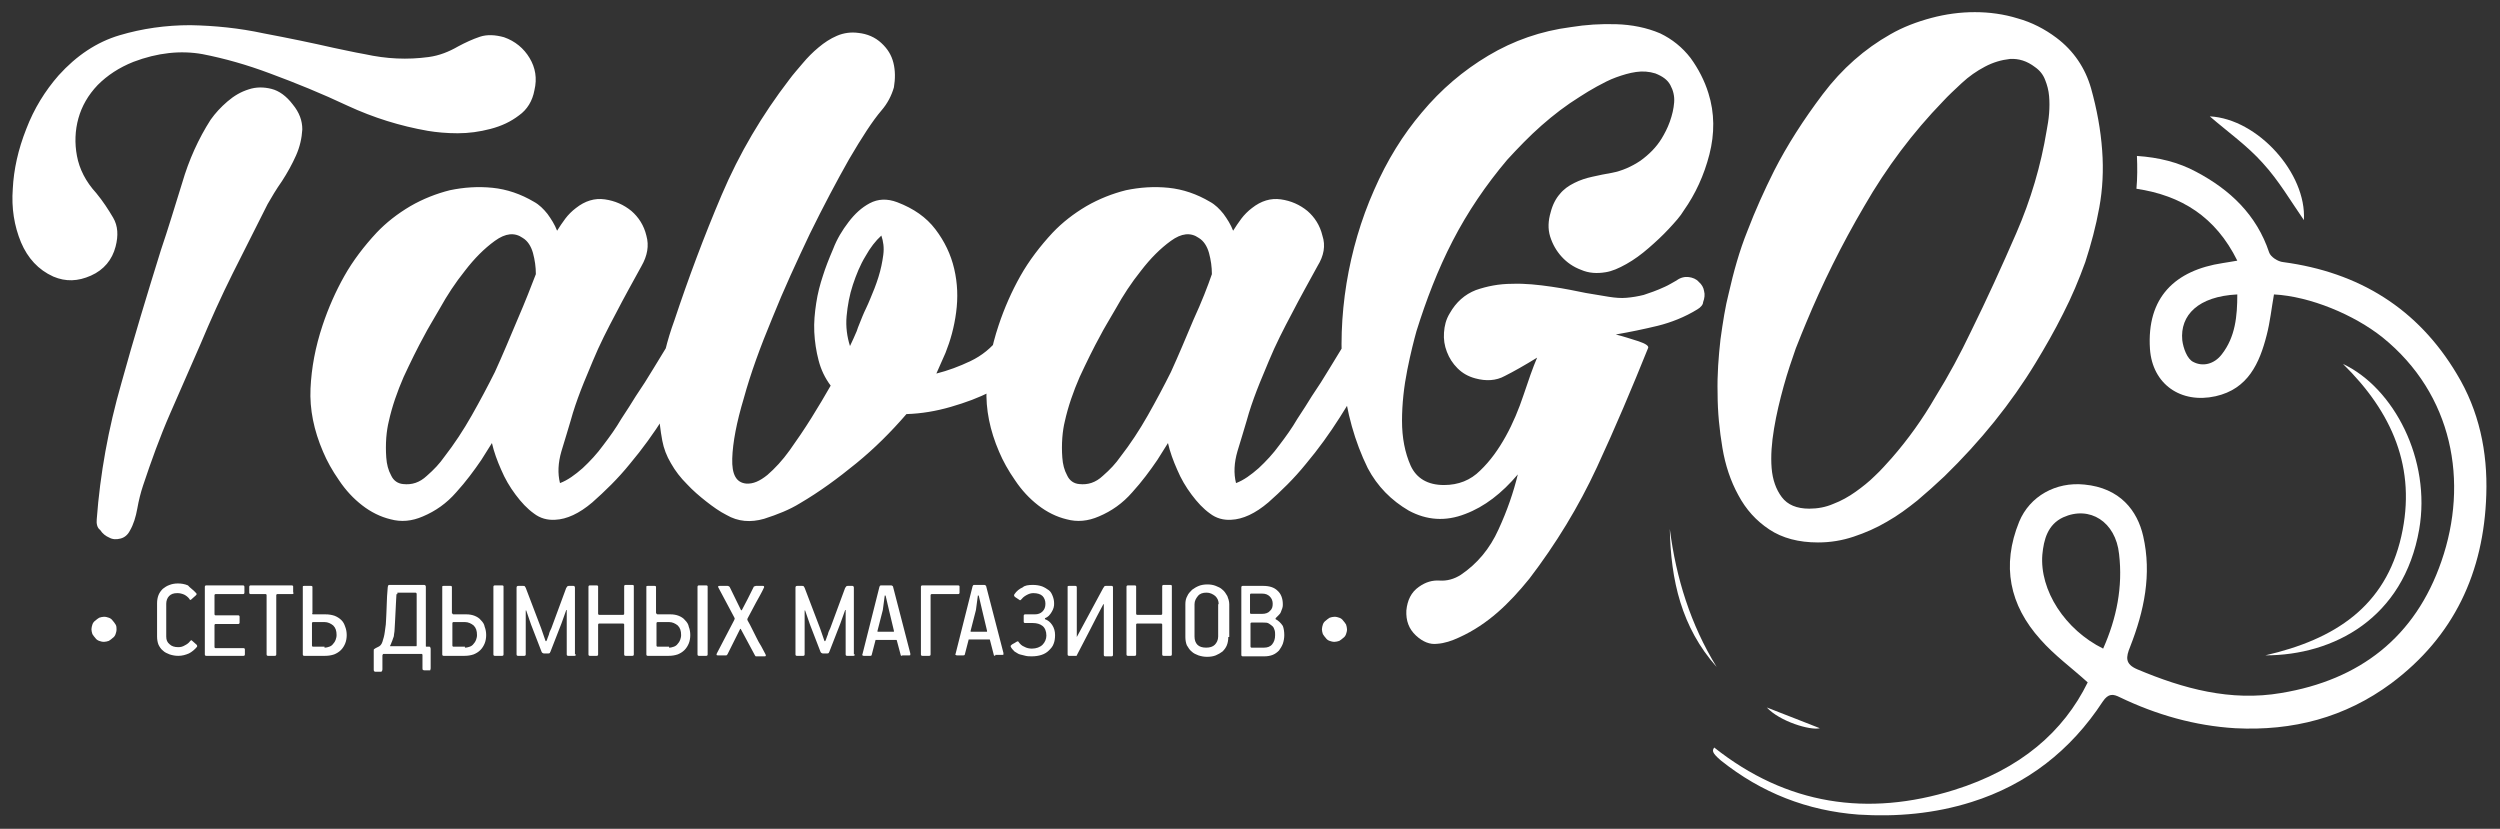 <svg width="184" height="61" viewBox="0 0 184 61" fill="none" xmlns="http://www.w3.org/2000/svg">
<rect x="0" y="0" width="184" height="61" fill="#333333" stroke="none"/>
<path d="M24.558 3.522C25.268 3.664 26.014 3.841 26.831 3.983C27.648 4.161 28.429 4.268 29.211 4.303C29.992 4.339 30.773 4.303 31.555 4.197C32.336 4.09 33.046 3.806 33.721 3.415C34.254 3.131 34.786 2.883 35.319 2.705C35.852 2.527 36.456 2.563 37.095 2.74C37.912 3.025 38.551 3.557 38.977 4.268C39.403 4.978 39.545 5.759 39.332 6.647C39.19 7.428 38.8 8.068 38.196 8.494C37.592 8.956 36.917 9.275 36.1 9.488C35.284 9.701 34.502 9.808 33.685 9.808C32.869 9.808 32.123 9.737 31.484 9.63C29.459 9.275 27.506 8.671 25.588 7.784C23.706 6.896 21.788 6.114 19.87 5.404C18.166 4.765 16.532 4.303 14.898 3.983C13.3 3.699 11.595 3.877 9.82 4.552C8.754 4.978 7.902 5.546 7.191 6.256C6.481 7.002 6.019 7.819 5.771 8.707C5.522 9.595 5.487 10.554 5.664 11.477C5.842 12.436 6.304 13.359 7.085 14.212C7.582 14.816 7.973 15.419 8.328 16.023C8.683 16.627 8.719 17.337 8.506 18.154C8.257 19.113 7.653 19.859 6.694 20.285C5.735 20.711 4.847 20.747 3.924 20.356C2.823 19.859 2.042 19.006 1.545 17.834C1.047 16.627 0.834 15.313 0.941 13.892C1.012 12.472 1.332 11.015 1.935 9.488C2.504 7.997 3.32 6.683 4.315 5.546C5.629 4.09 7.12 3.096 8.79 2.598C10.459 2.101 12.199 1.853 14.01 1.853C15.822 1.888 17.597 2.066 19.409 2.456C21.291 2.811 22.996 3.167 24.558 3.522ZM7.12 38.22C7.369 34.881 7.973 31.543 8.932 28.205C9.855 24.866 10.85 21.599 11.844 18.402C12.377 16.84 12.874 15.171 13.407 13.466C13.904 11.761 14.614 10.199 15.502 8.813C15.857 8.316 16.248 7.89 16.745 7.464C17.242 7.038 17.739 6.754 18.308 6.576C18.84 6.398 19.409 6.398 19.977 6.541C20.545 6.683 21.078 7.073 21.539 7.677C22.037 8.281 22.25 8.885 22.25 9.524C22.214 10.163 22.072 10.802 21.788 11.442C21.504 12.081 21.149 12.72 20.758 13.324C20.332 13.928 19.977 14.531 19.693 15.029C18.84 16.733 17.988 18.402 17.136 20.107C16.283 21.812 15.502 23.552 14.756 25.328C14.01 27.033 13.264 28.737 12.519 30.442C11.773 32.147 11.134 33.922 10.53 35.734C10.352 36.266 10.21 36.835 10.104 37.438C9.997 38.042 9.82 38.61 9.571 39.037C9.393 39.392 9.145 39.569 8.861 39.64C8.577 39.711 8.292 39.711 8.044 39.569C7.795 39.463 7.547 39.285 7.369 39.001C7.156 38.859 7.085 38.539 7.12 38.22ZM47.217 19.575C46.577 20.746 45.938 21.883 45.334 23.055C44.731 24.191 44.127 25.363 43.63 26.571C43.346 27.281 43.026 27.991 42.742 28.737C42.458 29.483 42.209 30.193 41.996 30.975C41.818 31.614 41.57 32.36 41.321 33.212C41.073 34.065 41.037 34.846 41.215 35.556C41.783 35.343 42.316 34.952 42.884 34.455C43.417 33.958 43.949 33.39 44.411 32.751C44.873 32.147 45.334 31.507 45.725 30.833C46.151 30.193 46.506 29.625 46.791 29.163C47.252 28.489 47.678 27.814 48.105 27.104C48.531 26.393 48.957 25.718 49.383 25.008C49.525 24.76 49.738 24.511 50.022 24.262C50.306 24.049 50.59 23.907 50.875 23.836C51.159 23.765 51.407 23.836 51.62 23.978C51.834 24.12 51.976 24.44 52.011 24.866C52.082 25.363 51.94 25.861 51.585 26.429C51.23 26.962 50.946 27.423 50.697 27.814C50.2 28.56 49.596 29.519 48.85 30.726C48.105 31.898 47.288 33.035 46.364 34.136C45.476 35.236 44.517 36.16 43.594 36.977C42.635 37.794 41.712 38.22 40.859 38.255C40.291 38.291 39.758 38.149 39.297 37.794C38.8 37.438 38.373 36.977 37.947 36.408C37.521 35.84 37.166 35.236 36.882 34.562C36.598 33.922 36.349 33.248 36.207 32.608L35.426 33.851C34.893 34.633 34.289 35.45 33.579 36.231C32.869 37.048 32.052 37.616 31.128 38.007C30.312 38.362 29.53 38.433 28.749 38.22C28.003 38.042 27.293 37.687 26.654 37.19C26.014 36.693 25.446 36.089 24.949 35.343C24.452 34.633 24.061 33.922 23.777 33.248C23.102 31.685 22.782 30.122 22.854 28.595C22.924 27.068 23.209 25.541 23.741 23.943C24.168 22.664 24.7 21.457 25.34 20.32C25.979 19.184 26.796 18.118 27.719 17.124C28.429 16.378 29.246 15.739 30.205 15.171C31.128 14.638 32.123 14.247 33.117 13.999C34.147 13.786 35.177 13.714 36.243 13.821C37.308 13.928 38.338 14.283 39.297 14.851C39.688 15.064 40.007 15.384 40.291 15.739C40.575 16.13 40.824 16.52 41.002 16.982C41.179 16.698 41.392 16.378 41.605 16.094C41.818 15.81 42.102 15.526 42.387 15.313C43.061 14.78 43.772 14.567 44.517 14.673C45.263 14.78 45.903 15.064 46.471 15.526C47.004 15.988 47.394 16.591 47.572 17.337C47.785 18.083 47.643 18.829 47.217 19.575ZM39.439 20.178C39.439 19.645 39.368 19.148 39.226 18.616C39.084 18.118 38.835 17.728 38.48 17.515C37.876 17.088 37.202 17.16 36.42 17.728C35.639 18.296 34.928 19.006 34.218 19.93C33.508 20.817 32.904 21.741 32.371 22.7C31.839 23.623 31.448 24.262 31.27 24.618C30.702 25.648 30.205 26.677 29.708 27.743C29.246 28.808 28.855 29.909 28.607 31.046C28.536 31.33 28.465 31.756 28.429 32.218C28.394 32.715 28.394 33.177 28.429 33.674C28.465 34.171 28.571 34.597 28.785 34.988C28.962 35.379 29.282 35.592 29.672 35.627C30.312 35.698 30.88 35.521 31.413 35.023C31.945 34.562 32.371 34.1 32.691 33.638C33.437 32.679 34.112 31.649 34.715 30.584C35.319 29.519 35.887 28.453 36.42 27.388C36.988 26.145 37.521 24.866 38.089 23.517C38.658 22.203 39.084 21.102 39.439 20.178ZM64.868 8.139C64.228 8.885 63.447 10.092 62.488 11.726C61.565 13.359 60.606 15.171 59.611 17.195C58.652 19.219 57.694 21.279 56.841 23.41C55.953 25.541 55.243 27.494 54.746 29.305C54.213 31.081 53.929 32.573 53.893 33.745C53.858 34.917 54.178 35.521 54.923 35.592C55.421 35.627 55.918 35.414 56.486 34.952C57.019 34.491 57.587 33.887 58.12 33.141C58.652 32.395 59.185 31.614 59.718 30.762C60.251 29.909 60.712 29.128 61.138 28.382C60.712 27.814 60.428 27.21 60.251 26.535C60.073 25.861 59.966 25.15 59.931 24.44C59.895 23.73 59.966 23.019 60.073 22.309C60.179 21.599 60.357 20.924 60.57 20.285C60.748 19.716 60.996 19.077 61.316 18.331C61.6 17.586 61.991 16.946 62.453 16.343C62.914 15.739 63.411 15.277 64.015 14.957C64.619 14.638 65.294 14.602 66.04 14.886C67.247 15.348 68.17 15.988 68.845 16.875C69.52 17.763 69.982 18.722 70.23 19.788C70.479 20.853 70.514 21.918 70.372 22.984C70.23 24.085 69.946 25.079 69.591 25.967L68.916 27.494C69.769 27.281 70.621 26.962 71.438 26.571C72.255 26.18 72.965 25.612 73.533 24.866C73.711 24.653 73.959 24.44 74.279 24.262C74.563 24.085 74.883 23.978 75.167 23.907C75.451 23.872 75.7 23.943 75.913 24.12C76.126 24.298 76.232 24.582 76.268 25.044C76.303 25.47 76.197 25.861 75.948 26.216C75.7 26.606 75.415 26.962 75.06 27.281C74.705 27.636 74.314 27.92 73.888 28.205C73.462 28.489 73.142 28.702 72.858 28.844C72.041 29.27 71.083 29.625 69.982 29.945C68.881 30.264 67.815 30.442 66.714 30.477C65.578 31.792 64.37 32.999 63.021 34.1C61.671 35.201 60.322 36.195 58.865 37.048C58.12 37.509 57.232 37.865 56.237 38.184C55.243 38.468 54.32 38.397 53.467 37.9C52.97 37.651 52.473 37.296 51.976 36.906C51.478 36.515 50.981 36.089 50.555 35.627C50.093 35.166 49.703 34.668 49.383 34.1C49.063 33.567 48.85 32.999 48.744 32.431C48.46 30.904 48.389 29.412 48.566 27.956C48.744 26.5 49.099 25.044 49.632 23.588C50.662 20.498 51.798 17.444 53.112 14.354C54.426 11.264 56.095 8.458 58.084 5.866C58.368 5.475 58.723 5.084 59.079 4.658C59.434 4.232 59.824 3.841 60.251 3.486C60.677 3.131 61.103 2.847 61.6 2.634C62.097 2.421 62.63 2.35 63.163 2.421C63.838 2.492 64.406 2.74 64.868 3.167C65.329 3.593 65.613 4.054 65.755 4.623C65.897 5.191 65.897 5.795 65.791 6.434C65.613 7.038 65.329 7.606 64.868 8.139ZM63.482 23.268C63.624 22.913 63.838 22.522 64.051 21.989C64.264 21.492 64.477 20.959 64.654 20.391C64.832 19.823 64.939 19.29 65.01 18.758C65.081 18.225 65.01 17.763 64.868 17.337C64.441 17.728 64.051 18.225 63.696 18.864C63.305 19.503 63.021 20.214 62.772 20.959C62.523 21.705 62.382 22.487 62.31 23.268C62.239 24.049 62.346 24.795 62.559 25.47C62.737 25.079 62.914 24.724 63.056 24.369C63.163 24.014 63.34 23.659 63.482 23.268ZM96.973 19.575C96.334 20.746 95.694 21.883 95.091 23.055C94.487 24.191 93.883 25.363 93.386 26.571C93.102 27.281 92.782 27.991 92.498 28.737C92.214 29.483 91.965 30.193 91.752 30.975C91.575 31.614 91.326 32.36 91.077 33.212C90.829 34.065 90.793 34.846 90.971 35.556C91.539 35.343 92.072 34.952 92.64 34.455C93.173 33.958 93.706 33.39 94.167 32.751C94.629 32.147 95.091 31.507 95.481 30.833C95.907 30.193 96.263 29.625 96.547 29.163C97.008 28.489 97.435 27.814 97.861 27.104C98.287 26.393 98.713 25.718 99.139 25.008C99.281 24.76 99.494 24.511 99.778 24.262C100.063 24.049 100.347 23.907 100.631 23.836C100.915 23.765 101.164 23.836 101.377 23.978C101.59 24.12 101.732 24.44 101.767 24.866C101.838 25.363 101.696 25.861 101.341 26.429C100.986 26.962 100.702 27.423 100.453 27.814C99.956 28.56 99.352 29.519 98.606 30.726C97.861 31.898 97.044 33.035 96.121 34.136C95.233 35.236 94.274 36.16 93.35 36.977C92.391 37.794 91.468 38.22 90.616 38.255C90.047 38.291 89.515 38.149 89.053 37.794C88.556 37.438 88.13 36.977 87.704 36.408C87.277 35.84 86.922 35.236 86.638 34.562C86.354 33.922 86.105 33.248 85.963 32.608L85.182 33.851C84.649 34.633 84.046 35.45 83.335 36.231C82.625 37.048 81.808 37.616 80.885 38.007C80.068 38.362 79.287 38.433 78.505 38.22C77.759 38.042 77.049 37.687 76.41 37.19C75.77 36.693 75.202 36.089 74.705 35.343C74.208 34.633 73.817 33.922 73.533 33.248C72.858 31.685 72.539 30.122 72.61 28.595C72.681 27.068 72.965 25.541 73.498 23.943C73.924 22.664 74.457 21.457 75.096 20.32C75.735 19.184 76.552 18.118 77.475 17.124C78.186 16.378 79.002 15.739 79.961 15.171C80.885 14.638 81.879 14.247 82.874 13.999C83.903 13.786 84.933 13.714 85.999 13.821C87.064 13.928 88.094 14.283 89.053 14.851C89.444 15.064 89.763 15.384 90.047 15.739C90.332 16.13 90.58 16.52 90.758 16.982C90.935 16.698 91.148 16.378 91.362 16.094C91.575 15.81 91.859 15.526 92.143 15.313C92.818 14.78 93.528 14.567 94.274 14.673C95.02 14.78 95.659 15.064 96.227 15.526C96.76 15.988 97.15 16.591 97.328 17.337C97.577 18.083 97.435 18.829 96.973 19.575ZM89.195 20.178C89.195 19.645 89.124 19.148 88.982 18.616C88.84 18.118 88.591 17.728 88.236 17.515C87.632 17.088 86.958 17.16 86.176 17.728C85.395 18.296 84.685 19.006 83.974 19.93C83.264 20.817 82.66 21.741 82.128 22.7C81.595 23.623 81.204 24.262 81.027 24.618C80.459 25.648 79.961 26.677 79.464 27.743C79.002 28.808 78.612 29.909 78.363 31.046C78.292 31.33 78.221 31.756 78.186 32.218C78.15 32.715 78.15 33.177 78.186 33.674C78.221 34.171 78.328 34.597 78.541 34.988C78.718 35.379 79.038 35.592 79.429 35.627C80.068 35.698 80.636 35.521 81.169 35.023C81.701 34.562 82.128 34.1 82.447 33.638C83.193 32.679 83.868 31.649 84.472 30.584C85.075 29.519 85.644 28.453 86.176 27.388C86.745 26.145 87.277 24.866 87.846 23.517C88.449 22.203 88.876 21.102 89.195 20.178ZM124.923 22.771C124 23.339 123.005 23.73 122.011 23.978C120.981 24.227 119.951 24.44 118.921 24.618C119.489 24.76 120.022 24.937 120.59 25.115C121.123 25.292 121.372 25.47 121.301 25.612C120.129 28.524 118.885 31.472 117.536 34.384C116.186 37.296 114.517 40.031 112.564 42.588C111.818 43.511 111.037 44.364 110.22 45.074C109.403 45.784 108.48 46.424 107.379 46.921C106.846 47.169 106.313 47.347 105.781 47.383C105.248 47.454 104.715 47.24 104.218 46.779C103.685 46.282 103.472 45.678 103.508 44.932C103.579 44.186 103.863 43.583 104.431 43.192C104.928 42.837 105.425 42.695 105.958 42.73C106.491 42.766 107.024 42.624 107.521 42.304C108.728 41.487 109.652 40.386 110.291 38.965C110.93 37.581 111.392 36.231 111.712 34.917C110.54 36.302 109.261 37.296 107.84 37.829C106.384 38.397 104.999 38.291 103.685 37.581C102.407 36.835 101.377 35.805 100.666 34.455C99.707 32.502 99.104 30.335 98.855 27.991C98.642 25.612 98.713 23.268 99.104 20.853C99.494 18.474 100.169 16.165 101.128 13.999C102.087 11.797 103.259 9.914 104.644 8.281C106.065 6.576 107.698 5.191 109.545 4.09C111.392 2.989 113.416 2.279 115.618 1.995C116.719 1.817 117.82 1.746 118.957 1.782C120.093 1.817 121.194 2.03 122.188 2.456C123.076 2.883 123.822 3.486 124.426 4.268C124.994 5.049 125.456 5.937 125.74 6.86C126.202 8.316 126.202 9.843 125.811 11.37C125.42 12.898 124.781 14.283 123.929 15.49C123.68 15.916 123.289 16.343 122.828 16.84C122.366 17.337 121.869 17.799 121.336 18.26C120.803 18.722 120.271 19.113 119.702 19.432C119.134 19.752 118.637 19.965 118.175 20.036C117.536 20.143 116.932 20.107 116.364 19.859C115.796 19.645 115.334 19.326 114.943 18.9C114.553 18.474 114.269 17.976 114.091 17.408C113.913 16.84 113.949 16.236 114.127 15.632C114.269 15.064 114.517 14.602 114.801 14.283C115.085 13.928 115.441 13.679 115.867 13.466C116.293 13.253 116.719 13.111 117.216 13.004C117.714 12.898 118.175 12.791 118.637 12.72C119.383 12.578 120.093 12.258 120.732 11.832C121.372 11.37 121.904 10.838 122.295 10.199C122.508 9.843 122.721 9.453 122.899 8.956C123.076 8.458 123.183 7.997 123.218 7.535C123.254 7.073 123.147 6.647 122.934 6.256C122.721 5.866 122.366 5.617 121.833 5.404C121.372 5.262 120.91 5.226 120.413 5.298C119.915 5.369 119.454 5.511 118.957 5.688C118.459 5.866 117.998 6.114 117.536 6.363C117.074 6.612 116.684 6.86 116.293 7.109C115.263 7.748 114.34 8.458 113.452 9.24C112.564 10.021 111.747 10.873 110.93 11.761C109.368 13.608 108.018 15.597 106.917 17.728C105.816 19.859 104.964 22.096 104.253 24.369C104.076 25.008 103.827 25.967 103.579 27.21C103.33 28.453 103.188 29.732 103.188 30.975C103.188 32.218 103.401 33.319 103.827 34.278C104.253 35.201 105.07 35.698 106.278 35.698C107.343 35.698 108.231 35.343 108.941 34.633C109.687 33.922 110.291 33.07 110.824 32.111C111.356 31.152 111.783 30.122 112.138 29.057C112.493 27.991 112.812 27.068 113.132 26.322C112.209 26.89 111.392 27.352 110.753 27.672C110.113 28.027 109.368 28.062 108.586 27.849C108.053 27.707 107.627 27.459 107.272 27.104C106.917 26.748 106.668 26.358 106.491 25.896C106.313 25.434 106.242 24.973 106.278 24.476C106.313 23.978 106.42 23.517 106.704 23.055C107.166 22.238 107.805 21.67 108.622 21.35C109.439 21.066 110.326 20.889 111.285 20.889C112.244 20.853 113.203 20.959 114.198 21.102C115.192 21.244 116.009 21.421 116.719 21.563C117.394 21.67 117.962 21.776 118.424 21.847C118.885 21.918 119.312 21.954 119.702 21.918C120.129 21.883 120.555 21.812 120.981 21.705C121.407 21.563 121.94 21.386 122.544 21.102C122.792 20.995 123.076 20.817 123.396 20.64C123.68 20.427 124 20.356 124.284 20.391C124.568 20.427 124.852 20.533 125.03 20.747C125.243 20.924 125.385 21.173 125.42 21.421C125.491 21.67 125.456 21.954 125.349 22.238C125.349 22.416 125.172 22.629 124.923 22.771ZM145.06 24.404C146.232 22.025 147.333 19.61 148.398 17.16C149.464 14.709 150.21 12.187 150.636 9.595C150.707 9.204 150.778 8.813 150.813 8.352C150.849 7.89 150.849 7.464 150.813 7.073C150.778 6.647 150.671 6.256 150.529 5.901C150.387 5.511 150.139 5.191 149.783 4.942C149.18 4.481 148.576 4.303 147.937 4.339C147.297 4.41 146.694 4.587 146.09 4.907C145.486 5.226 144.918 5.617 144.385 6.114C143.852 6.612 143.391 7.038 143 7.464C140.798 9.737 138.845 12.329 137.211 15.171C135.542 18.012 134.121 20.889 132.914 23.801C132.736 24.227 132.488 24.831 132.168 25.648C131.884 26.464 131.564 27.388 131.28 28.418C130.996 29.448 130.747 30.477 130.57 31.543C130.392 32.608 130.321 33.567 130.392 34.455C130.463 35.307 130.712 36.018 131.138 36.586C131.564 37.154 132.239 37.438 133.162 37.438C133.766 37.438 134.37 37.332 134.938 37.083C135.506 36.87 136.075 36.55 136.572 36.195C137.069 35.84 137.566 35.45 137.992 35.023C138.454 34.597 138.845 34.136 139.235 33.709C140.443 32.324 141.508 30.833 142.432 29.235C143.426 27.636 144.279 26.038 145.06 24.404ZM149.819 26.713C148.008 29.696 145.77 32.466 143.107 35.059C142.467 35.663 141.793 36.266 141.118 36.835C140.407 37.403 139.697 37.936 138.88 38.397C138.099 38.859 137.282 39.214 136.43 39.498C135.577 39.782 134.725 39.924 133.802 39.924C132.381 39.924 131.174 39.605 130.215 38.965C129.256 38.326 128.51 37.509 127.942 36.444C127.374 35.414 126.983 34.242 126.77 32.964C126.557 31.685 126.415 30.335 126.415 28.95C126.379 27.565 126.486 26.251 126.628 24.973C126.805 23.694 126.983 22.558 127.231 21.599C127.587 20.036 128.013 18.474 128.617 16.982C129.185 15.49 129.86 13.999 130.57 12.578C131.529 10.696 132.736 8.813 134.157 6.931C135.577 5.049 137.247 3.593 139.129 2.527C140.052 1.995 141.082 1.604 142.148 1.32C143.213 1.036 144.279 0.894 145.344 0.894C146.409 0.894 147.475 1.036 148.505 1.355C149.535 1.639 150.494 2.137 151.346 2.776C152.625 3.735 153.477 5.013 153.903 6.505C154.329 8.032 154.613 9.559 154.72 11.086C154.826 12.507 154.755 13.928 154.507 15.277C154.258 16.662 153.903 17.976 153.477 19.29C153.015 20.569 152.482 21.847 151.843 23.09C151.204 24.369 150.529 25.541 149.819 26.713Z" fill="white"/>
<path d="M8.577 46.317C8.577 46.459 8.542 46.566 8.506 46.672C8.471 46.779 8.4 46.885 8.293 46.956C8.222 47.027 8.116 47.099 8.009 47.169C7.902 47.205 7.76 47.24 7.654 47.24C7.512 47.24 7.405 47.205 7.299 47.169C7.192 47.134 7.086 47.063 7.015 46.956C6.944 46.885 6.873 46.779 6.801 46.672C6.766 46.566 6.73 46.424 6.73 46.317C6.73 46.211 6.766 46.069 6.801 45.962C6.837 45.855 6.908 45.749 7.015 45.678C7.086 45.607 7.192 45.536 7.299 45.465C7.405 45.429 7.547 45.394 7.654 45.394C7.796 45.394 7.902 45.429 8.009 45.465C8.116 45.5 8.222 45.571 8.293 45.678C8.364 45.749 8.435 45.855 8.506 45.962C8.577 46.069 8.577 46.211 8.577 46.317ZM14.437 43.654C14.473 43.689 14.473 43.725 14.473 43.725C14.473 43.76 14.437 43.796 14.402 43.831L14.082 44.115C14.046 44.151 14.046 44.151 14.011 44.151C13.976 44.151 13.94 44.115 13.94 44.08C13.833 43.938 13.691 43.831 13.549 43.76C13.372 43.689 13.23 43.654 13.052 43.654C12.768 43.654 12.59 43.725 12.448 43.867C12.306 44.009 12.235 44.222 12.235 44.435V46.85C12.235 47.099 12.306 47.276 12.484 47.418C12.626 47.56 12.839 47.631 13.123 47.631C13.301 47.631 13.443 47.596 13.62 47.489C13.762 47.418 13.905 47.312 13.976 47.205C14.011 47.169 14.046 47.134 14.046 47.134C14.082 47.099 14.117 47.134 14.153 47.169L14.473 47.454C14.473 47.454 14.508 47.489 14.508 47.525C14.508 47.56 14.508 47.56 14.508 47.596C14.331 47.809 14.117 47.986 13.905 48.093C13.656 48.199 13.407 48.27 13.123 48.27C12.91 48.27 12.697 48.235 12.484 48.164C12.306 48.093 12.129 48.022 11.987 47.88C11.845 47.773 11.738 47.596 11.667 47.454C11.596 47.276 11.56 47.063 11.56 46.85V44.399C11.56 44.186 11.596 43.973 11.667 43.796C11.738 43.618 11.845 43.476 11.987 43.334C12.129 43.227 12.271 43.121 12.484 43.05C12.661 42.979 12.874 42.943 13.088 42.943C13.336 42.943 13.585 42.979 13.833 43.085C13.976 43.263 14.224 43.405 14.437 43.654ZM18.024 48.164C18.024 48.235 17.989 48.27 17.918 48.27H15.183C15.112 48.27 15.076 48.235 15.076 48.164V43.192C15.076 43.121 15.112 43.085 15.183 43.085H17.882C17.953 43.085 17.989 43.121 17.989 43.192V43.618C17.989 43.689 17.953 43.725 17.882 43.725H15.858C15.822 43.725 15.787 43.76 15.787 43.796V45.216C15.787 45.252 15.822 45.287 15.858 45.287H17.527C17.598 45.287 17.634 45.323 17.634 45.394V45.82C17.634 45.891 17.598 45.926 17.527 45.926H15.858C15.822 45.926 15.787 45.962 15.787 45.998V47.631C15.787 47.667 15.822 47.702 15.858 47.702H17.918C17.989 47.702 18.024 47.738 18.024 47.809V48.164ZM21.611 43.618C21.611 43.689 21.576 43.725 21.505 43.725H20.404C20.368 43.725 20.333 43.76 20.333 43.796V48.164C20.333 48.235 20.297 48.27 20.226 48.27H19.729C19.658 48.27 19.622 48.235 19.622 48.164V43.796C19.622 43.76 19.587 43.725 19.551 43.725H18.45C18.379 43.725 18.344 43.689 18.344 43.618V43.192C18.344 43.121 18.379 43.085 18.45 43.085H21.469C21.54 43.085 21.576 43.121 21.576 43.156V43.618H21.611ZM22.961 45.145C22.961 45.181 22.996 45.216 23.032 45.216H23.955C24.204 45.216 24.417 45.252 24.63 45.323C24.808 45.394 24.985 45.5 25.127 45.642C25.269 45.784 25.34 45.926 25.411 46.14C25.482 46.317 25.518 46.53 25.518 46.743C25.518 46.956 25.482 47.169 25.411 47.347C25.34 47.525 25.234 47.702 25.092 47.844C24.95 47.986 24.772 48.093 24.594 48.164C24.381 48.235 24.168 48.27 23.92 48.27H22.392C22.322 48.27 22.286 48.235 22.286 48.164V43.192C22.286 43.121 22.322 43.121 22.392 43.121H22.89C22.961 43.121 22.996 43.156 22.996 43.192V45.145H22.961ZM23.884 47.667C24.026 47.667 24.133 47.631 24.239 47.596C24.346 47.56 24.452 47.489 24.523 47.383C24.594 47.312 24.665 47.205 24.701 47.099C24.736 46.992 24.772 46.885 24.772 46.743C24.772 46.424 24.701 46.211 24.523 46.033C24.346 45.891 24.133 45.784 23.884 45.784H23.032C22.996 45.784 22.961 45.82 22.961 45.855V47.525C22.961 47.56 22.996 47.596 23.032 47.596H23.884V47.667ZM28.146 49.265C28.146 49.336 28.11 49.371 28.11 49.407C28.075 49.407 28.075 49.442 28.039 49.442H27.649C27.613 49.442 27.578 49.442 27.542 49.407C27.542 49.407 27.507 49.371 27.507 49.3V47.915C27.507 47.844 27.507 47.773 27.542 47.773C27.578 47.738 27.613 47.738 27.649 47.702L27.791 47.631C27.968 47.56 28.075 47.454 28.146 47.24C28.217 47.027 28.288 46.779 28.323 46.495C28.359 46.317 28.359 46.14 28.395 45.962C28.395 45.784 28.43 45.571 28.43 45.323C28.43 45.074 28.465 44.79 28.465 44.435C28.465 44.115 28.501 43.689 28.537 43.227C28.537 43.156 28.572 43.121 28.572 43.085C28.608 43.05 28.643 43.05 28.679 43.05H31.2C31.236 43.05 31.271 43.05 31.307 43.085C31.342 43.121 31.342 43.156 31.342 43.227V47.525V47.56C31.342 47.596 31.378 47.596 31.378 47.596H31.555C31.626 47.596 31.662 47.596 31.662 47.631C31.662 47.667 31.697 47.702 31.697 47.738V49.194C31.697 49.265 31.662 49.3 31.662 49.336C31.626 49.336 31.626 49.336 31.591 49.336H31.236C31.2 49.336 31.165 49.336 31.129 49.3C31.094 49.3 31.094 49.229 31.094 49.158V48.199C31.094 48.164 31.058 48.128 31.058 48.128C31.023 48.128 31.023 48.128 30.987 48.128H28.252C28.217 48.128 28.181 48.128 28.181 48.164C28.181 48.164 28.146 48.199 28.146 48.235V49.265ZM29.247 43.725C29.211 43.725 29.211 43.725 29.176 43.76C29.14 43.796 29.176 43.796 29.176 43.796C29.176 43.973 29.14 44.222 29.14 44.435C29.14 44.684 29.105 44.932 29.105 45.145C29.105 45.394 29.069 45.642 29.069 45.855C29.069 46.069 29.034 46.282 29.034 46.459C29.034 46.53 28.998 46.637 28.998 46.708C28.998 46.814 28.963 46.921 28.927 46.992C28.892 47.099 28.856 47.205 28.821 47.276C28.785 47.383 28.75 47.454 28.714 47.525C28.679 47.56 28.714 47.56 28.75 47.56H30.596H30.632C30.667 47.56 30.667 47.525 30.667 47.489V43.725C30.667 43.654 30.632 43.618 30.561 43.618H29.247V43.725ZM33.295 45.145C33.295 45.181 33.331 45.216 33.367 45.216H34.325C34.539 45.216 34.752 45.252 34.929 45.323C35.107 45.394 35.284 45.5 35.391 45.642C35.533 45.784 35.639 45.926 35.675 46.14C35.746 46.317 35.782 46.53 35.782 46.743C35.782 46.956 35.746 47.169 35.675 47.347C35.604 47.525 35.497 47.702 35.355 47.844C35.213 47.986 35.036 48.093 34.858 48.164C34.645 48.235 34.432 48.27 34.183 48.27H32.656C32.585 48.27 32.55 48.235 32.55 48.164V43.192C32.55 43.121 32.585 43.121 32.656 43.121H33.154C33.224 43.121 33.26 43.156 33.26 43.192V45.145H33.295ZM37.06 48.164C37.06 48.235 37.025 48.27 36.954 48.27H36.421C36.35 48.27 36.314 48.235 36.314 48.164V43.192C36.314 43.121 36.35 43.085 36.421 43.085H36.954C37.025 43.085 37.06 43.121 37.06 43.156V48.164ZM34.219 47.667C34.361 47.667 34.468 47.631 34.574 47.596C34.681 47.56 34.787 47.489 34.858 47.383C34.929 47.312 35 47.205 35.036 47.099C35.071 46.992 35.107 46.885 35.107 46.743C35.107 46.424 35.036 46.211 34.858 46.033C34.681 45.891 34.468 45.784 34.219 45.784H33.367C33.331 45.784 33.295 45.82 33.295 45.855V47.525C33.295 47.56 33.331 47.596 33.367 47.596H34.219V47.667ZM42.387 48.164C42.387 48.235 42.352 48.27 42.281 48.27H41.819C41.748 48.27 41.712 48.235 41.712 48.164V44.932V44.897C41.712 44.897 41.712 44.897 41.677 44.897L41.322 45.891L40.505 47.986C40.505 47.986 40.469 48.022 40.469 48.057C40.434 48.093 40.398 48.093 40.363 48.093H40.043C40.008 48.093 39.972 48.093 39.937 48.057C39.901 48.057 39.901 48.022 39.866 47.986L39.084 45.962L38.729 44.932H38.694V48.164C38.694 48.235 38.658 48.27 38.587 48.27H38.126C38.054 48.27 38.019 48.235 38.019 48.164V43.263C38.019 43.156 38.054 43.121 38.161 43.121H38.481C38.552 43.121 38.623 43.121 38.623 43.156C38.623 43.156 38.658 43.192 38.694 43.263L39.83 46.246L40.15 47.169C40.185 47.205 40.185 47.205 40.221 47.169C40.292 47.027 40.328 46.85 40.398 46.708C40.434 46.53 40.505 46.388 40.576 46.246L41.677 43.263C41.712 43.227 41.748 43.192 41.748 43.156C41.784 43.156 41.819 43.121 41.855 43.121H42.174C42.245 43.121 42.281 43.121 42.281 43.156C42.316 43.192 42.316 43.227 42.316 43.263V48.164H42.387ZM46.649 48.164C46.649 48.235 46.614 48.27 46.542 48.27H46.045C45.974 48.27 45.939 48.235 45.939 48.164V45.962C45.939 45.926 45.903 45.891 45.868 45.891H44.092C44.056 45.891 44.021 45.926 44.021 45.962V48.164C44.021 48.235 43.986 48.27 43.914 48.27H43.417C43.346 48.27 43.311 48.235 43.311 48.164V43.192C43.311 43.121 43.346 43.085 43.417 43.085H43.914C43.986 43.085 44.021 43.121 44.021 43.156V45.181C44.021 45.216 44.056 45.252 44.092 45.252H45.868C45.903 45.252 45.939 45.216 45.939 45.181V43.156C45.939 43.085 45.974 43.05 46.045 43.05H46.542C46.614 43.05 46.649 43.085 46.649 43.121V48.164ZM48.318 45.145C48.318 45.181 48.354 45.216 48.389 45.216H49.348C49.561 45.216 49.774 45.252 49.952 45.323C50.13 45.394 50.307 45.5 50.414 45.642C50.556 45.784 50.662 45.926 50.698 46.14C50.769 46.317 50.804 46.53 50.804 46.743C50.804 46.956 50.769 47.169 50.698 47.347C50.627 47.525 50.52 47.702 50.378 47.844C50.236 47.986 50.059 48.093 49.881 48.164C49.668 48.235 49.455 48.27 49.206 48.27H47.679C47.608 48.27 47.572 48.235 47.572 48.164V43.192C47.572 43.121 47.608 43.121 47.679 43.121H48.176C48.247 43.121 48.283 43.156 48.283 43.192V45.145H48.318ZM52.083 48.164C52.083 48.235 52.047 48.27 51.976 48.27H51.444C51.373 48.27 51.337 48.235 51.337 48.164V43.192C51.337 43.121 51.373 43.085 51.444 43.085H51.976C52.047 43.085 52.083 43.121 52.083 43.156V48.164ZM49.242 47.667C49.384 47.667 49.49 47.631 49.597 47.596C49.703 47.56 49.81 47.489 49.881 47.383C49.952 47.312 50.023 47.205 50.059 47.099C50.094 46.992 50.13 46.885 50.13 46.743C50.13 46.424 50.059 46.211 49.881 46.033C49.703 45.891 49.49 45.784 49.242 45.784H48.389C48.354 45.784 48.318 45.82 48.318 45.855V47.525C48.318 47.56 48.354 47.596 48.389 47.596H49.242V47.667ZM54.533 46.317L54.498 46.282C54.462 46.282 54.462 46.282 54.462 46.317L53.539 48.164C53.503 48.199 53.468 48.235 53.468 48.235C53.432 48.235 53.397 48.235 53.361 48.235H52.829C52.722 48.235 52.722 48.199 52.758 48.093L54.036 45.642C54.072 45.571 54.072 45.536 54.072 45.5C54.072 45.465 54.036 45.465 54.036 45.429L52.864 43.227C52.829 43.156 52.864 43.121 52.971 43.121H53.539C53.575 43.121 53.61 43.121 53.645 43.156C53.681 43.156 53.681 43.192 53.717 43.227L54.533 44.897C54.569 44.932 54.569 44.932 54.604 44.897C54.746 44.612 54.889 44.364 55.031 44.08C55.173 43.796 55.315 43.511 55.457 43.227C55.457 43.192 55.492 43.156 55.528 43.156C55.563 43.156 55.599 43.121 55.634 43.121H56.132C56.238 43.121 56.238 43.156 56.238 43.227C56.06 43.618 55.847 43.973 55.634 44.364C55.421 44.755 55.244 45.11 55.031 45.5C54.995 45.571 54.995 45.607 55.031 45.678C55.137 45.855 55.244 46.069 55.35 46.282C55.457 46.495 55.563 46.708 55.67 46.921C55.776 47.134 55.883 47.347 56.025 47.56C56.132 47.773 56.238 47.951 56.345 48.164C56.38 48.27 56.38 48.306 56.274 48.306H55.741C55.705 48.306 55.67 48.306 55.634 48.306C55.599 48.306 55.599 48.27 55.563 48.235L54.533 46.317ZM62.915 48.164C62.915 48.235 62.879 48.27 62.808 48.27H62.347C62.276 48.27 62.24 48.235 62.24 48.164V44.932V44.897C62.24 44.897 62.24 44.897 62.205 44.897L61.849 45.891L61.033 47.986C61.033 47.986 60.997 48.022 60.997 48.057C60.962 48.093 60.926 48.093 60.891 48.093H60.571C60.535 48.093 60.5 48.093 60.464 48.057C60.429 48.057 60.429 48.022 60.393 47.986L59.612 45.962L59.257 44.932H59.221V48.164C59.221 48.235 59.186 48.27 59.115 48.27H58.653C58.582 48.27 58.547 48.235 58.547 48.164V43.263C58.547 43.156 58.582 43.121 58.689 43.121H59.008C59.079 43.121 59.15 43.121 59.15 43.156C59.15 43.156 59.186 43.192 59.221 43.263L60.358 46.246L60.677 47.169C60.713 47.205 60.713 47.205 60.748 47.169C60.819 47.027 60.855 46.85 60.926 46.708C60.962 46.53 61.033 46.388 61.104 46.246L62.205 43.263C62.24 43.227 62.276 43.192 62.276 43.156C62.311 43.156 62.347 43.121 62.382 43.121H62.702C62.773 43.121 62.808 43.121 62.808 43.156C62.844 43.192 62.844 43.227 62.844 43.263V48.164H62.915ZM66.395 48.27C66.324 48.27 66.289 48.235 66.289 48.199L66.005 47.134C66.005 47.099 65.969 47.099 65.969 47.099H64.478C64.442 47.099 64.442 47.099 64.442 47.099L64.158 48.199C64.158 48.235 64.122 48.27 64.051 48.27H63.59C63.554 48.27 63.519 48.27 63.483 48.235C63.448 48.235 63.448 48.199 63.483 48.128L64.726 43.192C64.726 43.156 64.762 43.156 64.762 43.121C64.797 43.085 64.797 43.085 64.868 43.085H65.579C65.65 43.085 65.685 43.121 65.721 43.156L66.999 48.093C66.999 48.128 66.999 48.164 66.999 48.199C66.999 48.235 66.964 48.235 66.928 48.235H66.395V48.27ZM64.975 44.897L64.584 46.424C64.584 46.459 64.584 46.459 64.584 46.495H64.62H65.756C65.792 46.495 65.792 46.495 65.792 46.495C65.792 46.495 65.792 46.459 65.792 46.424L65.436 44.932L65.188 43.867C65.188 43.867 65.188 43.831 65.152 43.831C65.117 43.831 65.152 43.831 65.117 43.831L64.975 44.897ZM70.622 43.618C70.622 43.689 70.586 43.725 70.515 43.725H68.562C68.526 43.725 68.491 43.76 68.491 43.796V48.164C68.491 48.235 68.455 48.27 68.384 48.27H67.887C67.816 48.27 67.78 48.235 67.78 48.164V43.192C67.78 43.121 67.816 43.085 67.887 43.085H70.515C70.586 43.085 70.622 43.121 70.622 43.156V43.618ZM73.25 48.27C73.179 48.27 73.143 48.235 73.143 48.199L72.859 47.099C72.859 47.063 72.823 47.063 72.823 47.063H71.332C71.296 47.063 71.296 47.063 71.296 47.063L71.012 48.164C71.012 48.199 70.977 48.235 70.906 48.235H70.444C70.409 48.235 70.373 48.235 70.338 48.199C70.302 48.199 70.302 48.164 70.338 48.093L71.581 43.156C71.581 43.121 71.616 43.121 71.616 43.085C71.651 43.05 71.651 43.05 71.722 43.05H72.433C72.504 43.05 72.539 43.085 72.575 43.121L73.853 48.057C73.853 48.093 73.853 48.128 73.853 48.164C73.853 48.199 73.818 48.199 73.782 48.199H73.25V48.27ZM71.829 44.897L71.438 46.424C71.438 46.459 71.438 46.459 71.438 46.495H71.474H72.61C72.646 46.495 72.646 46.495 72.646 46.495C72.646 46.495 72.646 46.459 72.646 46.424L72.291 44.932L72.042 43.867C72.042 43.867 72.042 43.831 72.007 43.831C72.007 43.831 72.007 43.831 71.971 43.831L71.829 44.897ZM76.02 43.05C76.268 43.05 76.481 43.085 76.695 43.156C76.872 43.227 77.05 43.334 77.192 43.44C77.334 43.547 77.405 43.689 77.476 43.867C77.547 44.044 77.582 44.222 77.582 44.399C77.582 44.506 77.582 44.612 77.547 44.719C77.511 44.825 77.476 44.932 77.405 45.039C77.334 45.145 77.298 45.216 77.192 45.323C77.121 45.394 77.014 45.465 76.908 45.5C76.908 45.5 76.908 45.5 76.908 45.536C76.908 45.536 76.908 45.536 76.908 45.571C77.121 45.642 77.298 45.784 77.44 45.998C77.582 46.211 77.653 46.459 77.653 46.743C77.653 46.992 77.618 47.205 77.547 47.383C77.476 47.596 77.334 47.738 77.192 47.88C77.05 48.022 76.872 48.128 76.659 48.199C76.446 48.27 76.197 48.306 75.949 48.306C75.807 48.306 75.629 48.306 75.487 48.27C75.345 48.235 75.203 48.199 75.061 48.164C74.919 48.128 74.812 48.022 74.67 47.951C74.564 47.844 74.457 47.738 74.386 47.596C74.386 47.56 74.386 47.525 74.386 47.525C74.386 47.525 74.422 47.489 74.457 47.454C74.493 47.418 74.564 47.383 74.635 47.347C74.706 47.312 74.741 47.276 74.812 47.24C74.848 47.205 74.883 47.205 74.919 47.205C74.954 47.205 74.954 47.24 74.99 47.276C75.096 47.418 75.203 47.525 75.381 47.596C75.558 47.702 75.771 47.738 75.949 47.738C76.268 47.738 76.553 47.631 76.73 47.454C76.908 47.276 77.014 47.027 77.014 46.779C77.014 46.459 76.908 46.211 76.73 46.069C76.553 45.926 76.304 45.855 76.02 45.855H75.452C75.381 45.855 75.345 45.82 75.345 45.749V45.323C75.345 45.252 75.381 45.216 75.452 45.216H76.162C76.41 45.216 76.588 45.145 76.73 45.003C76.872 44.861 76.943 44.684 76.943 44.435C76.943 44.222 76.872 44.009 76.73 43.867C76.588 43.725 76.34 43.654 76.055 43.654C75.913 43.654 75.771 43.689 75.629 43.76C75.487 43.831 75.309 43.938 75.203 44.08C75.168 44.115 75.168 44.115 75.132 44.151C75.097 44.186 75.061 44.186 75.025 44.151L74.706 43.938C74.67 43.902 74.635 43.867 74.635 43.831C74.635 43.796 74.635 43.76 74.67 43.725C74.812 43.511 75.025 43.334 75.274 43.227C75.416 43.085 75.7 43.05 76.02 43.05ZM78.577 43.192C78.577 43.121 78.612 43.121 78.683 43.121H79.145C79.216 43.121 79.252 43.156 79.252 43.227V46.921C79.252 46.921 79.252 46.921 79.252 46.885L81.205 43.263C81.24 43.227 81.276 43.192 81.276 43.156C81.311 43.121 81.347 43.121 81.418 43.121H81.809C81.88 43.121 81.915 43.156 81.915 43.227V48.199C81.915 48.27 81.88 48.306 81.809 48.306H81.347C81.276 48.306 81.24 48.27 81.24 48.199V44.47C81.24 44.47 81.24 44.47 81.205 44.47C80.885 45.074 80.566 45.678 80.246 46.317C79.927 46.956 79.571 47.596 79.287 48.164C79.252 48.235 79.252 48.27 79.216 48.27C79.181 48.27 79.145 48.27 79.074 48.27H78.683C78.612 48.27 78.577 48.235 78.577 48.164V43.192ZM86.248 48.164C86.248 48.235 86.213 48.27 86.141 48.27H85.644C85.573 48.27 85.538 48.235 85.538 48.164V45.962C85.538 45.926 85.502 45.891 85.467 45.891H83.691C83.656 45.891 83.62 45.926 83.62 45.962V48.164C83.62 48.235 83.585 48.27 83.513 48.27H83.016C82.945 48.27 82.91 48.235 82.91 48.164V43.192C82.91 43.121 82.945 43.085 83.016 43.085H83.513C83.585 43.085 83.62 43.121 83.62 43.156V45.181C83.62 45.216 83.656 45.252 83.691 45.252H85.467C85.502 45.252 85.538 45.216 85.538 45.181V43.156C85.538 43.085 85.573 43.05 85.644 43.05H86.141C86.213 43.05 86.248 43.085 86.248 43.121V48.164ZM90.403 46.885C90.403 47.099 90.368 47.312 90.297 47.489C90.226 47.667 90.119 47.809 89.977 47.951C89.835 48.057 89.657 48.164 89.48 48.235C89.302 48.306 89.089 48.342 88.841 48.342C88.628 48.342 88.415 48.306 88.201 48.235C88.024 48.164 87.846 48.093 87.704 47.951C87.562 47.844 87.456 47.667 87.349 47.489C87.278 47.312 87.243 47.099 87.243 46.885V44.47C87.243 44.257 87.278 44.044 87.385 43.867C87.456 43.689 87.598 43.547 87.74 43.405C87.882 43.298 88.059 43.192 88.237 43.121C88.415 43.05 88.628 43.014 88.876 43.014C89.089 43.014 89.302 43.05 89.48 43.121C89.657 43.192 89.835 43.263 89.977 43.405C90.119 43.511 90.226 43.689 90.332 43.867C90.403 44.044 90.474 44.257 90.474 44.47V46.885H90.403ZM89.693 44.47C89.693 44.222 89.622 44.044 89.444 43.867C89.267 43.725 89.054 43.618 88.805 43.618C88.521 43.618 88.308 43.689 88.166 43.867C88.024 44.044 87.917 44.222 87.917 44.47V46.85C87.917 47.099 87.988 47.312 88.13 47.454C88.272 47.596 88.486 47.667 88.77 47.667C89.054 47.667 89.267 47.596 89.409 47.454C89.551 47.312 89.657 47.099 89.657 46.85V44.47H89.693ZM94.523 46.743C94.523 46.956 94.487 47.169 94.416 47.383C94.346 47.56 94.239 47.738 94.132 47.88C93.99 48.022 93.848 48.128 93.671 48.199C93.493 48.27 93.28 48.306 93.067 48.306H91.469C91.398 48.306 91.362 48.27 91.362 48.199V43.227C91.362 43.156 91.398 43.121 91.469 43.121H92.96C93.422 43.121 93.777 43.227 94.026 43.476C94.274 43.689 94.416 44.044 94.416 44.47C94.416 44.577 94.416 44.648 94.381 44.755C94.346 44.861 94.31 44.932 94.274 45.039C94.239 45.145 94.168 45.216 94.097 45.287C94.026 45.358 93.955 45.429 93.884 45.5C93.884 45.536 93.884 45.536 93.884 45.571C94.097 45.678 94.274 45.855 94.416 46.069C94.487 46.246 94.523 46.495 94.523 46.743ZM93.848 46.743C93.848 46.637 93.848 46.495 93.813 46.388C93.777 46.282 93.742 46.175 93.671 46.104C93.6 46.033 93.493 45.962 93.387 45.891C93.28 45.82 93.138 45.82 92.96 45.82H92.108C92.073 45.82 92.037 45.855 92.037 45.891V47.596C92.037 47.631 92.073 47.667 92.108 47.667H93.031C93.28 47.667 93.493 47.596 93.635 47.418C93.777 47.24 93.848 47.027 93.848 46.743ZM93.671 44.435C93.671 44.222 93.6 44.044 93.458 43.902C93.316 43.76 93.138 43.689 92.889 43.689H92.073C92.037 43.689 92.001 43.725 92.001 43.76V45.11C92.001 45.145 92.037 45.181 92.073 45.181H92.889C93.138 45.181 93.351 45.11 93.458 44.968C93.635 44.825 93.671 44.648 93.671 44.435ZM99.14 46.317C99.14 46.459 99.104 46.566 99.069 46.672C99.033 46.779 98.962 46.885 98.856 46.956C98.785 47.027 98.678 47.099 98.572 47.169C98.465 47.205 98.323 47.24 98.217 47.24C98.075 47.24 97.968 47.205 97.861 47.169C97.755 47.134 97.648 47.063 97.577 46.956C97.506 46.885 97.435 46.779 97.364 46.672C97.329 46.566 97.293 46.424 97.293 46.317C97.293 46.211 97.329 46.069 97.364 45.962C97.4 45.855 97.471 45.749 97.577 45.678C97.648 45.607 97.755 45.536 97.861 45.465C97.968 45.429 98.11 45.394 98.217 45.394C98.359 45.394 98.465 45.429 98.572 45.465C98.678 45.5 98.785 45.571 98.856 45.678C98.927 45.749 98.998 45.855 99.069 45.962C99.104 46.069 99.14 46.211 99.14 46.317Z" fill="white"/>
<path d="M164.665 21.67C161.788 21.812 160.439 23.197 160.616 25.044C160.687 25.612 160.971 26.429 161.433 26.642C162.108 26.997 162.96 26.82 163.528 26.074C164.523 24.795 164.665 23.268 164.665 21.67ZM154.792 47.738C155.786 45.5 156.248 43.192 155.964 40.777C155.715 38.397 153.797 37.19 151.844 38.078C150.708 38.611 150.423 39.711 150.317 40.812C150.104 43.441 151.986 46.353 154.792 47.738ZM126.167 55.018C131.494 59.245 137.461 60.132 143.818 58.144C148.719 56.617 151.88 53.846 153.655 50.224C152.483 49.158 151.205 48.235 150.175 47.063C147.902 44.541 147.298 41.629 148.612 38.397C149.394 36.515 151.311 35.45 153.407 35.663C156.035 35.911 157.313 37.581 157.74 39.463C158.379 42.269 157.811 44.968 156.781 47.596C156.461 48.377 156.39 48.874 157.313 49.265C160.687 50.685 164.168 51.644 167.897 51.005C173.686 50.046 177.77 46.885 179.688 41.31C181.712 35.485 180.54 29.021 175.355 24.831C173.26 23.162 170.028 21.812 167.364 21.67C167.186 22.664 167.08 23.694 166.831 24.653C166.299 26.748 165.446 28.631 163.067 29.163C160.51 29.732 158.414 28.276 158.237 25.683C157.988 21.883 160.084 19.894 163.599 19.361C163.884 19.326 164.203 19.255 164.665 19.184C163.067 15.952 160.545 14.389 157.242 13.892C157.313 13.111 157.313 12.294 157.278 11.477C158.876 11.584 160.332 11.939 161.646 12.649C164.132 13.963 166.086 15.81 167.009 18.58C167.115 18.9 167.648 19.255 168.039 19.29C173.615 20.036 177.947 22.7 180.824 27.53C182.458 30.229 183.097 33.248 182.991 36.409C182.813 42.126 180.611 46.85 175.994 50.295C172.585 52.816 168.749 53.811 164.523 53.598C161.54 53.42 158.698 52.603 156.035 51.325C155.538 51.076 155.182 51.005 154.756 51.644C152.412 55.231 149.18 57.753 145.096 59.032C142.397 59.884 139.591 60.132 136.786 59.955C133.021 59.671 129.647 58.357 126.664 55.977C125.954 55.373 126.025 55.231 126.167 55.018Z" fill="white"/>
<path d="M166.723 48.235C171.837 47.063 175.566 44.648 176.738 39.463C177.874 34.455 176.063 30.335 172.441 26.784C176.205 28.56 178.94 33.851 178.052 38.965C176.915 45.5 171.766 48.235 166.723 48.235Z" fill="white"/>
<path d="M162.641 8.565C166.157 8.742 169.779 12.756 169.566 16.201C168.607 14.815 167.719 13.288 166.547 12.01C165.411 10.731 163.955 9.701 162.641 8.565Z" fill="white"/>
<path d="M122.898 38.93C123.36 42.553 124.426 45.962 126.343 49.087C123.751 46.175 122.969 42.695 122.898 38.93Z" fill="white"/>
<path d="M130.035 52.07C131.385 52.603 132.699 53.1 133.942 53.598C133.231 53.775 130.994 53.1 130.035 52.07Z" fill="white"/>
</svg>
